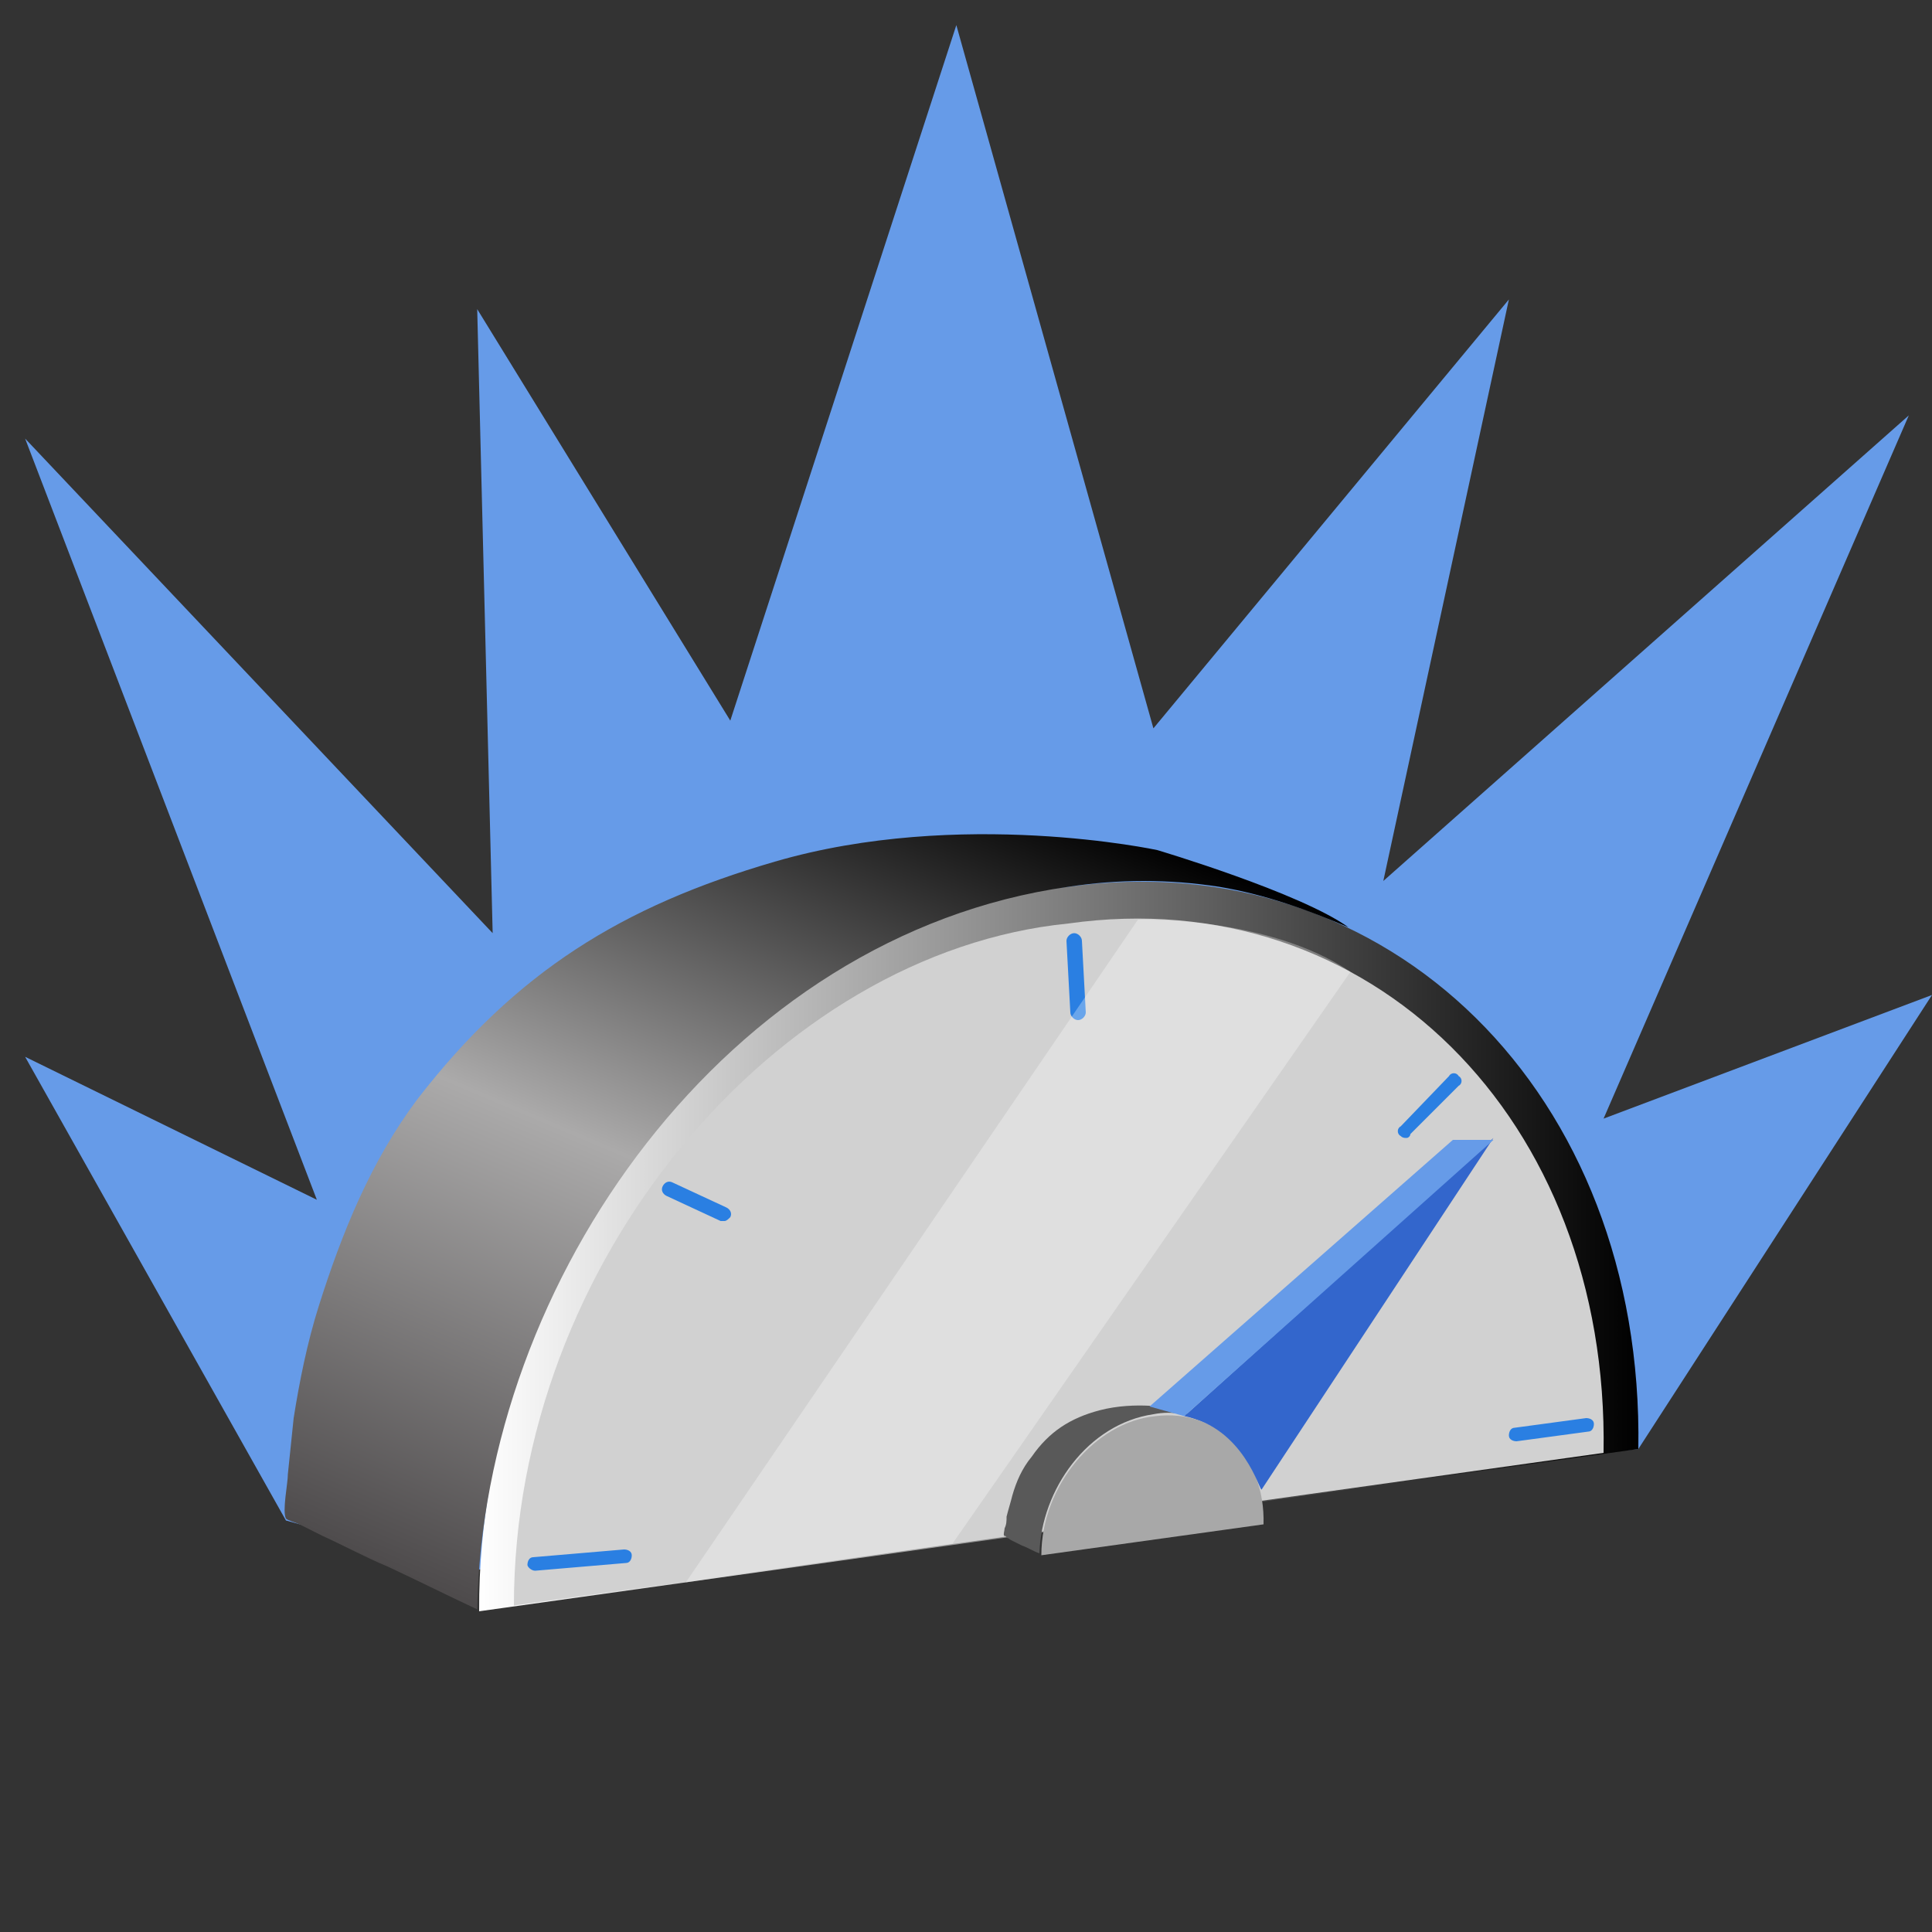 <?xml version="1.0" encoding="utf-8"?>
<!-- Generator: Adobe Illustrator 22.1.0, SVG Export Plug-In . SVG Version: 6.00 Build 0)  -->
<svg version="1.1" id="Layer_1" xmlns="http://www.w3.org/2000/svg" xmlns:xlink="http://www.w3.org/1999/xlink" x="0px" y="0px"
	 viewBox="0 0 100 100" style="enable-background:new 0 0 100 100;" xml:space="preserve">
<rect x="0" y="0" width="100" height="100" fill="#333333" stroke="none"/>
<style type="text/css">
	:root {
	  --blue-dark: #3366CC;
	  --blue-medium: #2A7FE2;
	  --blue-light: #669BE8;

	  --green-dark: #40B307;
	  --green-medium: #67CF2E;
	  --green-light: #85D958;

	  --orange-dark: #CC6633;
	  --orange-medium: #FD7400;
	  --orange-light: #FF8E39;
	}
	.st0{fill:#669BE8;}
	.st1{fill:url(#SVGID_1_);}
	.st2{fill:url(#SVGID_2_);}
	.st3{fill:#D1D1D1;}
	.st4{fill:#A8A8A8;}
	.st5{fill:#595959;}
	.st6{fill:#3366CC;}
	.st7{fill:#669BE8;}
	.st8{fill:#2A7FE2;}
	.st9{opacity:0.3;fill:#FFFFFF;}

	@keyframes opacity-Ani {
    0% {
        opacity:1;
    }
    100% {
        opacity: .4;
    }
}

.opacityAni {
    animation: opacity-Ani 1s ease-in-out alternate;
    -webkit-animation: opacity-Ani 1s ease-in-out alternate;
		-webkit-animation-iteration-count: 10; /* Safari 4.0 - 8.0 */
		animation-iteration-count: 10;
}

</style>
<polygon class="st0 opacityAni" points="14.8,78.7 1.3,54.7 16.4,62.1 1.3,22.7 25.5,48.3 24.7,16 37.8,37.3 49.5,1.3 59.7,37.7 78.1,15.5
	71.6,45.6 98.8,21.5 83,57.9 100,51.5 84.8,75 24.2,81.3 "/>
<g>
	<linearGradient id="SVGID_1_" gradientUnits="userSpaceOnUse" x1="24.748" y1="64.554" x2="84.794" y2="64.554">
		<stop  offset="0" style="stop-color:#FFFFFF"/>
		<stop  offset="1" style="stop-color:#000000"/>
	</linearGradient>
	<path class="st1" d="M55.3,45.9C71.9,43.6,85.1,56.6,84.8,75l-60,8.4C24.7,64.6,39.3,47.5,55.3,45.9z"/>
</g>
<linearGradient id="SVGID_2_" gradientUnits="userSpaceOnUse" x1="31.044" y1="86.153" x2="50.781" y2="39.656">
	<stop  offset="6.830929e-03" style="stop-color:#4E4B4C"/>
	<stop  offset="0.491" style="stop-color:#ABAAAA"/>
	<stop  offset="1" style="stop-color:#000000"/>
</linearGradient>
<path class="st2" d="M69.8,48c-2.5-1.8-9.9-4-9.9-4s-10.2-2.2-19.8,0.6c-7.9,2.3-13.4,5.7-18.5,12.3c-2.4,3.2-3.9,6.9-5.1,10.7
	c-0.6,1.9-1,3.9-1.3,5.8c-0.1,1-0.2,1.9-0.3,2.9c0,0.5-0.3,1.9-0.1,2.3c0.1,0.1,0.5,0.2,0.7,0.3c0.4,0.2,0.8,0.4,1.2,0.6
	c1.1,0.5,2.2,1.1,3.4,1.6c1.5,0.7,3.1,1.5,4.6,2.2C25,66.3,37.6,48.4,55.3,45.9c2.6-0.4,5.2-0.4,7.8,0C65.5,46.3,67.7,47.1,69.8,48z
	"/>
<g>
	<path class="st3" d="M55.3,47.8c15.6-2.2,28,10.1,27.7,27.4l-56.4,7.9C26.6,65.3,40.2,49.3,55.3,47.8z"/>
</g>
<g>
	<path class="st4" d="M59.8,73.3c3.2-0.4,5.7,2.1,5.6,5.6l-11.5,1.6C53.9,76.9,56.7,73.6,59.8,73.3z"/>
</g>
<path class="st5" d="M62.6,73.7c-0.5-0.3-1.9-0.8-1.9-0.8s-1.9-0.4-3.8,0.1c-1.5,0.4-2.6,1.1-3.5,2.4c-0.5,0.6-0.8,1.3-1,2
	c-0.1,0.4-0.2,0.7-0.3,1.1c0,0.2,0,0.4-0.1,0.6c0,0.1-0.1,0.4,0,0.4c0,0,0.1,0,0.1,0.1c0.1,0,0.2,0.1,0.2,0.1
	c0.2,0.1,0.4,0.2,0.6,0.3c0.3,0.1,0.6,0.3,0.9,0.4c0.1-3.3,2.5-6.7,5.9-7.2c0.5-0.1,1-0.1,1.5,0C61.7,73.4,62.1,73.5,62.6,73.7z"/>
<path class="st6" d="M61.3,73.3l16-14.4l-12,18.2C65.2,77.2,64.4,73.9,61.3,73.3z"/>
<polygon class="st7" points="77.3,59 75.2,59 59.5,72.8 61.3,73.3 "/>
<g>
	<path class="st8" d="M27.7,81.3c-0.2,0-0.4-0.2-0.4-0.3c0-0.2,0.1-0.4,0.3-0.4l4.7-0.4c0.2,0,0.4,0.1,0.4,0.3
		c0,0.2-0.1,0.4-0.3,0.4L27.7,81.3C27.7,81.3,27.7,81.3,27.7,81.3z"/>
</g>
<g>
	<path class="st8" d="M78.5,74.6c-0.2,0-0.4-0.1-0.4-0.3c0-0.2,0.1-0.4,0.3-0.4l3.7-0.5c0.2,0,0.4,0.1,0.4,0.3s-0.1,0.4-0.3,0.4
		L78.5,74.6C78.6,74.6,78.5,74.6,78.5,74.6z"/>
</g>
<g>
	<path class="st8" d="M55.8,52.8c-0.2,0-0.4-0.2-0.4-0.4l-0.2-3.7c0-0.2,0.2-0.4,0.4-0.4c0.2,0,0.4,0.2,0.4,0.4l0.2,3.7
		C56.2,52.6,56,52.8,55.8,52.8C55.8,52.8,55.8,52.8,55.8,52.8z"/>
</g>
<g>
	<path class="st8" d="M37.5,63.2c-0.1,0-0.1,0-0.2,0l-2.8-1.3c-0.2-0.1-0.3-0.3-0.2-0.5c0.1-0.2,0.3-0.3,0.5-0.2l2.8,1.3
		c0.2,0.1,0.3,0.3,0.2,0.5C37.7,63.1,37.6,63.2,37.5,63.2z"/>
</g>
<g>
	<path class="st8" d="M72.8,58.9c-0.1,0-0.2,0-0.3-0.1c-0.2-0.1-0.2-0.4,0-0.5l2.5-2.6c0.1-0.2,0.4-0.2,0.5,0c0.2,0.1,0.2,0.4,0,0.5
		L73,58.7C73,58.8,72.9,58.9,72.8,58.9z"/>
</g>
<path class="st9" d="M35.5,81.9l23.4-34.3c0,0,6.7-0.2,11,2.7L49.3,79.9L35.5,81.9z"/>
</svg>
